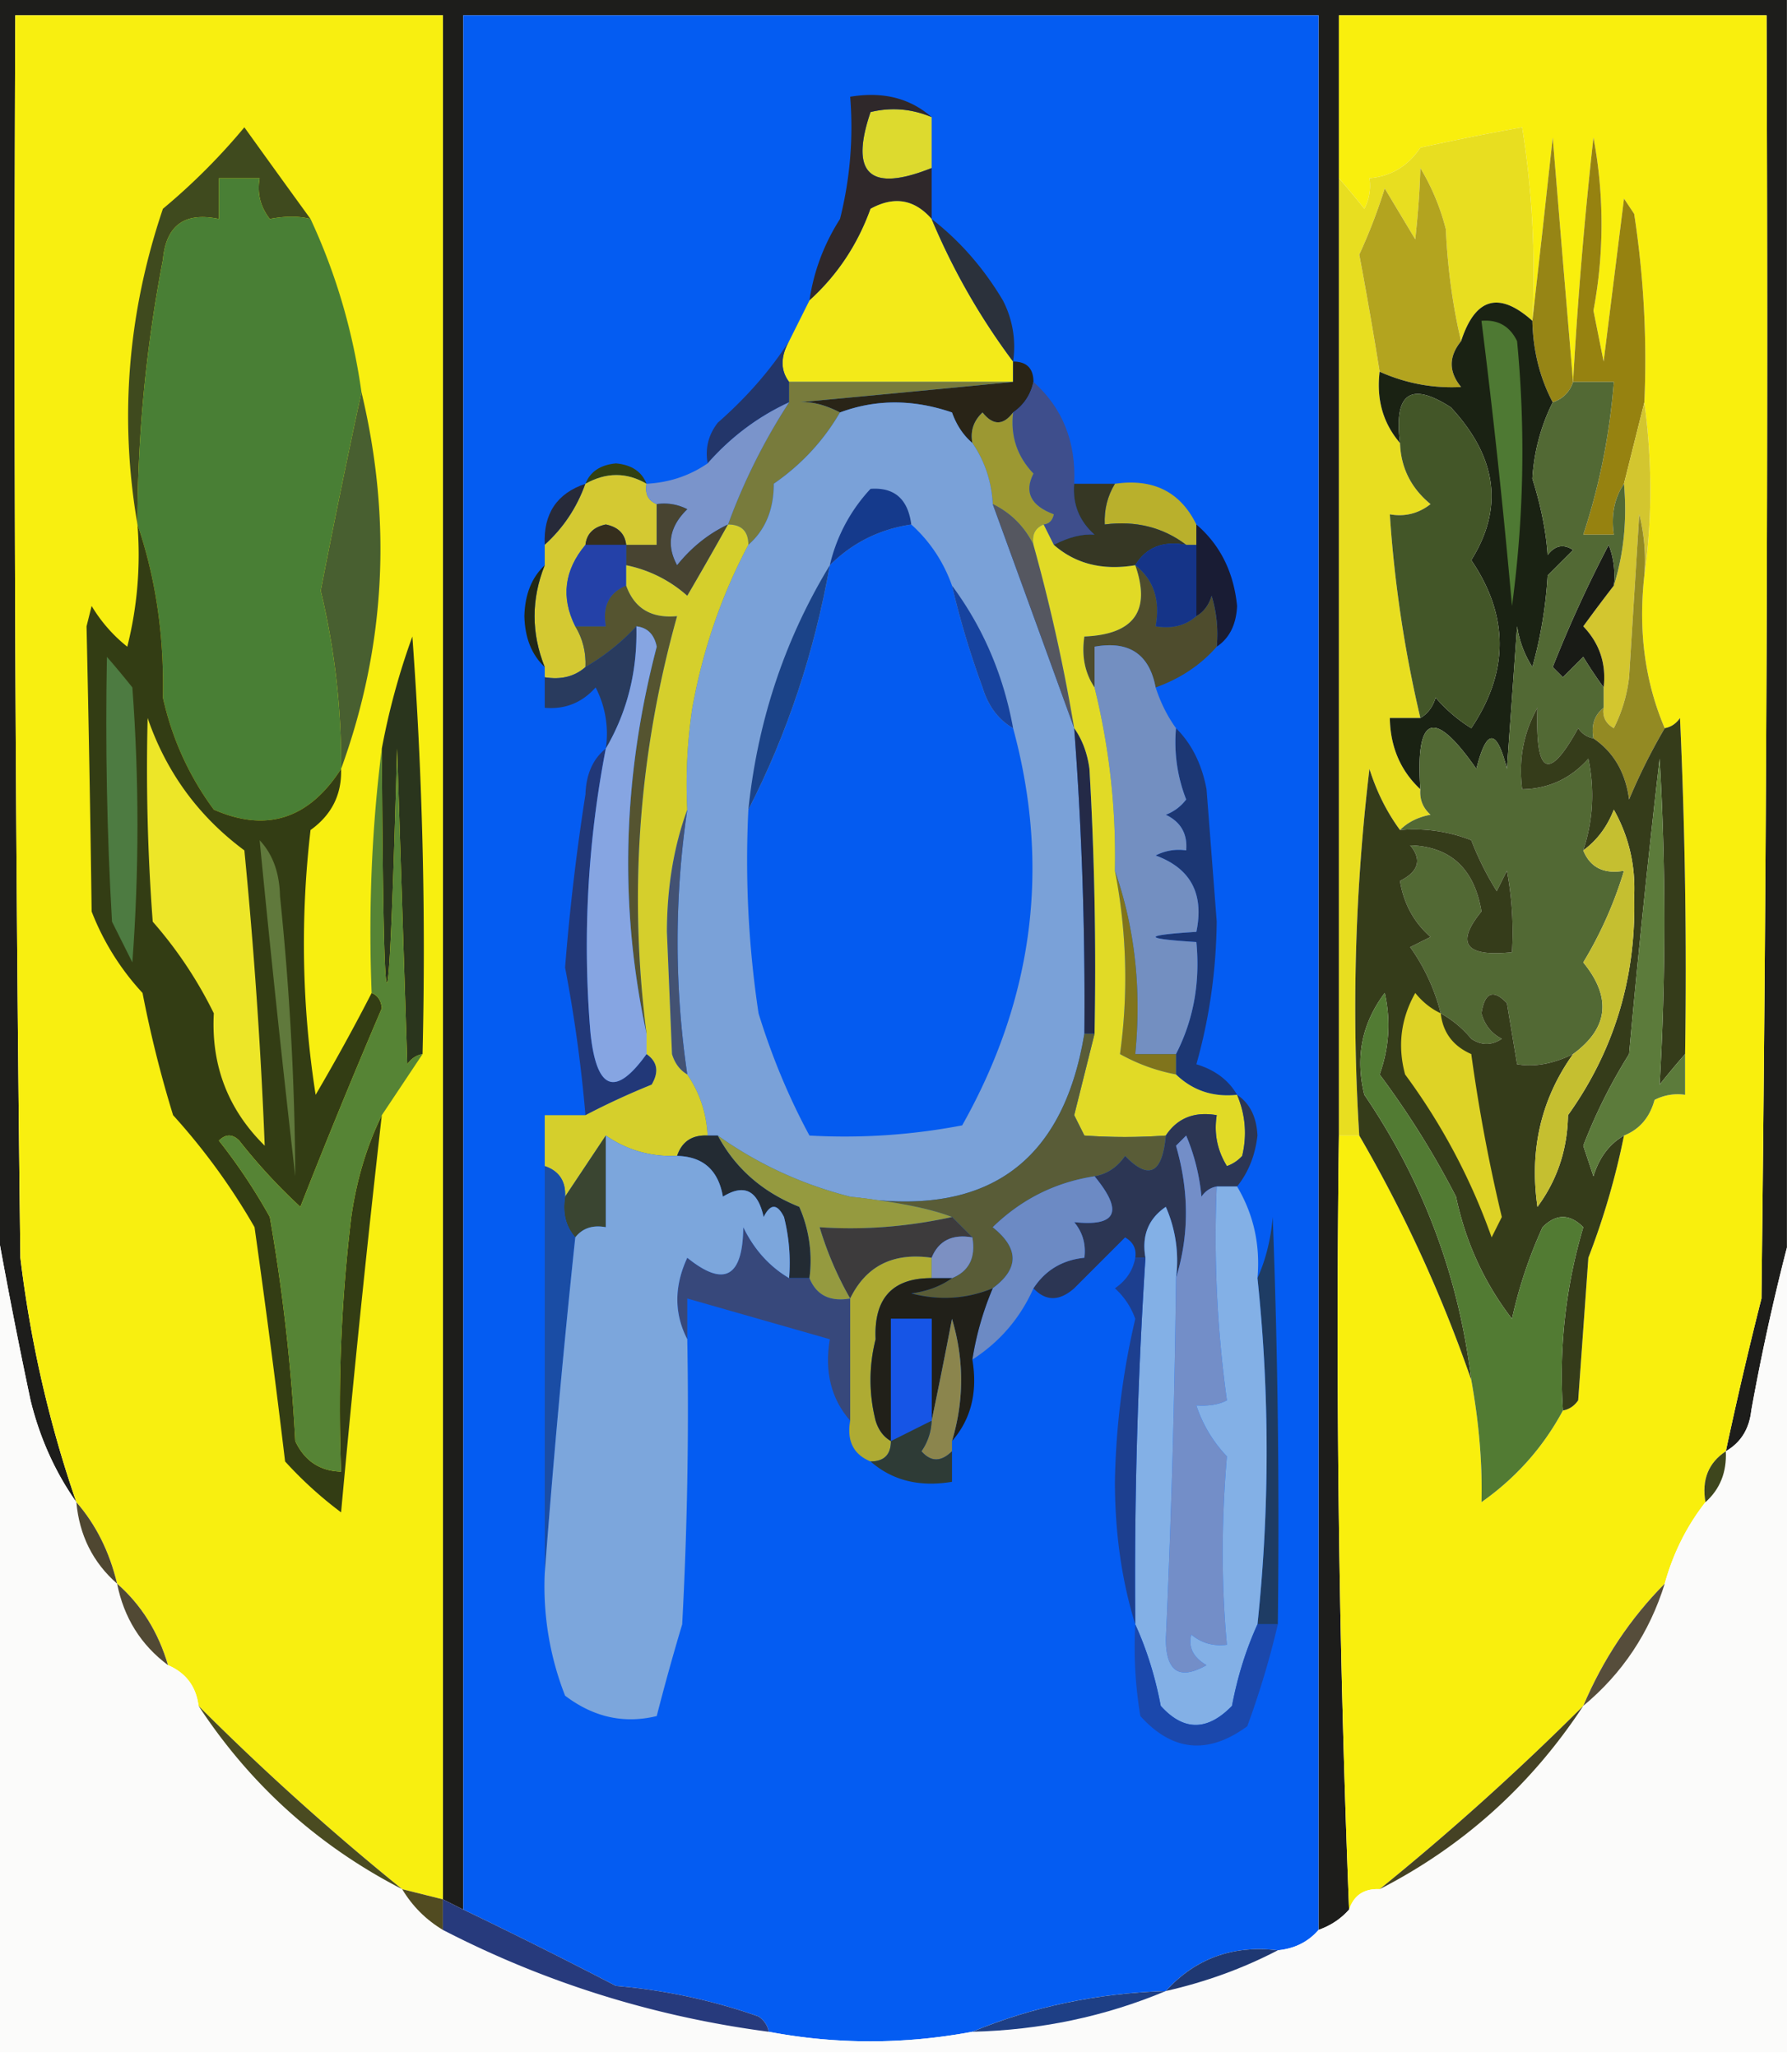 <svg xmlns="http://www.w3.org/2000/svg" width="176" height="202" style="shape-rendering:geometricPrecision;text-rendering:geometricPrecision;image-rendering:optimizeQuality;fill-rule:evenodd;clip-rule:evenodd"><path style="opacity:1" fill="#1d1d1b" d="M-.5-.5h176v123a222.374 222.374 0 0 0-3.5 16c-.2 1.82-1.034 3.153-2.5 4a413.643 413.643 0 0 1 3.5-15c.5-41.999.667-83.999.5-126h-42v110c-.331 25.505.002 50.839 1 76-.79.901-1.79 1.568-3 2V1.5h-84v186l-2-1V1.5h-42c-.167 40.668 0 81.335.5 122 1 8.285 2.833 16.285 5.5 24-2.092-2.973-3.592-6.307-4.5-10a548.848 548.848 0 0 1-3.5-18V-.5z"/><path style="opacity:1" fill="#f8ef10" d="m43.5 186.5-4-1a256.026 256.026 0 0 1-20-18c-.238-1.904-1.238-3.238-3-4-.954-3.251-2.62-5.918-5-8-.75-3.138-2.083-5.805-4-8-2.667-7.715-4.5-15.715-5.5-24-.5-40.665-.667-81.332-.5-122h42v185z"/><path style="opacity:1" fill="#045cf2" d="M129.5 189.5c-1.014 1.174-2.347 1.84-4 2-4.429-.528-8.096.805-11 4-6.806.225-13.14 1.558-19 4-6.71 1.255-13.377 1.255-20 0-.11-.617-.444-1.117-1-1.5a56.448 56.448 0 0 0-14-3 555.762 555.762 0 0 0-15-7.5V1.5h84v188z"/><path style="opacity:1" fill="#f9ef0d" d="M169.5 142.5c-1.713 1.135-2.38 2.802-2 5-1.841 2.349-3.174 5.015-4 8-3.384 3.41-6.051 7.41-8 12a258.43 258.43 0 0 1-20 18c-1.527-.073-2.527.594-3 2a1444.401 1444.401 0 0 1-1-76h2a136.626 136.626 0 0 1 11 24c.766 4.246 1.1 8.246 1 12 3.397-2.394 6.063-5.394 8-9 .617-.111 1.117-.444 1.5-1l1-14a73.782 73.782 0 0 0 3.5-12c1.526-.605 2.526-1.771 3-3.5a4.934 4.934 0 0 1 3-.5v-4c.167-11.005 0-22.005-.5-33-.383.556-.883.89-1.5 1-1.942-4.556-2.608-9.556-2-15 .779-5.494.779-11.16 0-17a94.525 94.525 0 0 0-1-18.5l-1-1.5-2 16-1-5a45.88 45.88 0 0 0 0-17 435.997 435.997 0 0 0-2 24 7427.642 7427.642 0 0 1-2-24 3224.428 3224.428 0 0 1-2 18 91.124 91.124 0 0 0-1-19c-3.33.594-6.664 1.26-10 2-1.228 1.821-2.894 2.821-5 3a4.934 4.934 0 0 1-.5 3 81.819 81.819 0 0 0-2.5-3v-16h42c.167 42.001 0 84.001-.5 126a413.643 413.643 0 0 0-3.5 15z"/><path style="opacity:1" fill="#ddda2e" d="M91.5 11.5v5c-6.071 2.427-8.071.594-6-5.5 2.045-.49 4.045-.323 6 .5z"/><path style="opacity:1" fill="#3f4a1e" d="M30.5 21.5c-1.143-.293-2.477-.293-4 0-.929-1.189-1.262-2.522-1-4h-4v4c-3.36-.71-5.193.624-5.5 4a137.73 137.73 0 0 0-2.5 26c-1.792-10.426-.959-20.76 2.5-31a61.686 61.686 0 0 0 8-8c2.176 3.03 4.343 6.03 6.5 9z"/><path style="opacity:1" fill="#2f282a" d="M91.5 11.5c-1.955-.823-3.955-.99-6-.5-2.071 6.094-.071 7.927 6 5.5v5c-1.694-1.938-3.694-2.27-6-1-1.278 3.543-3.278 6.543-6 9 .417-2.843 1.417-5.51 3-8a36.874 36.874 0 0 0 1-12c3.198-.536 5.865.131 8 2z"/><path style="opacity:1" fill="#968515" d="M154.5 37.5c-.333 1-1 1.667-2 2-1.268-2.405-1.935-5.072-2-8 .667-5.846 1.333-11.846 2-18 .667 8.157 1.333 16.157 2 24z"/><path style="opacity:1" fill="#f3ea19" d="M91.5 21.5a65.55 65.55 0 0 0 8 14v2h-22c-.854-1.132-.854-2.465 0-4l2-4c2.722-2.457 4.722-5.457 6-9 2.306-1.27 4.306-.938 6 1z"/><path style="opacity:1" fill="#2b313b" d="M91.5 21.5c2.77 2.147 5.103 4.814 7 8a9.864 9.864 0 0 1 1 6 65.55 65.55 0 0 1-8-14z"/><path style="opacity:1" fill="#e8de20" d="M150.5 31.5c-3.282-2.928-5.616-2.262-7 2-.823-3.477-1.323-7.144-1.5-11a22.215 22.215 0 0 0-2.5-6c-.052 2.07-.219 4.403-.5 7l-3-5a53.625 53.625 0 0 1-2.5 6.5 416.07 416.07 0 0 1 2 11.5c-.329 2.728.337 5.062 2 7 .085 2.429 1.085 4.429 3 6-1.189.929-2.522 1.262-4 1a122.068 122.068 0 0 0 3 20h-3c.052 2.846 1.052 5.18 3 7-.086.996.248 1.83 1 2.5-1.237.232-2.237.732-3 1.5-1.292-1.755-2.292-3.755-3-6a198.495 198.495 0 0 0-1 36h-2v-94c.815.93 1.648 1.93 2.5 3a4.934 4.934 0 0 0 .5-3c2.106-.179 3.772-1.179 5-3 3.336-.74 6.67-1.406 10-2a91.124 91.124 0 0 1 1 19z"/><path style="opacity:1" fill="#b3a41f" d="M143.5 33.5c-1.228 1.51-1.228 3.01 0 4.5-2.761.145-5.427-.355-8-1.5a416.07 416.07 0 0 0-2-11.5 53.625 53.625 0 0 0 2.5-6.5l3 5c.281-2.597.448-4.93.5-7a22.215 22.215 0 0 1 2.5 6c.177 3.856.677 7.523 1.5 11z"/><path style="opacity:1" fill="#968210" d="m161.5 39.5-2 8c-.951 1.419-1.284 3.085-1 5h-3c1.592-4.806 2.592-9.806 3-15h-4a435.997 435.997 0 0 1 2-24 45.88 45.88 0 0 1 0 17l1 5 2-16 1 1.5a94.525 94.525 0 0 1 1 18.5z"/><path style="opacity:1" fill="#292417" d="M99.5 35.5c1.333 0 2 .667 2 2-.282 1.278-.949 2.278-2 3-.973 1.291-1.973 1.291-3 0-.886.825-1.219 1.825-1 3-.89-.761-1.558-1.761-2-3-3.815-1.308-7.481-1.308-11 0-1.475-.762-2.809-1.095-4-1a5053.66 5053.66 0 0 0 21-2v-2z"/><path style="opacity:1" fill="#23366a" d="M77.5 33.5c-.854 1.535-.854 2.868 0 4v2c-3.058 1.412-5.725 3.412-8 6-.262-1.478.071-2.811 1-4 2.81-2.461 5.143-5.128 7-8z"/><path style="opacity:1" fill="#3e4e8c" d="M101.5 37.5c2.863 2.56 4.196 5.894 4 10-.172 1.992.495 3.658 2 5-1.191-.095-2.525.238-4 1l-1-2c.543-.06.876-.393 1-1-2.262-.845-2.929-2.178-2-4-1.605-1.679-2.271-3.679-2-6 1.051-.722 1.718-1.722 2-3z"/><path style="opacity:1" fill="#787b3c" d="M77.5 37.5h22a5053.66 5053.66 0 0 1-21 2c1.191-.095 2.525.238 4 1-1.622 2.79-3.788 5.123-6.5 7-.002 2.551-.836 4.551-2.5 6 0-1.333-.667-2-2-2a59.138 59.138 0 0 1 6-12v-2z"/><path style="opacity:1" fill="#9c9832" d="M99.5 40.5c-.271 2.321.395 4.321 2 6-.929 1.822-.262 3.155 2 4-.124.607-.457.94-1 1-.838.342-1.172 1.008-1 2-.893-1.797-2.226-3.13-4-4-.114-2.218-.78-4.218-2-6-.219-1.175.114-2.175 1-3 1.027 1.291 2.027 1.291 3 0z"/><path style="opacity:1" fill="#314012" d="M63.5 47.5c-1.951-1.141-3.951-1.141-6 0 .47-1.194 1.47-1.86 3-2 1.53.14 2.53.806 3 2z"/><path style="opacity:1" fill="#7aa1d8" d="M95.5 43.5c1.22 1.782 1.886 3.782 2 6 2.683 7.36 5.35 14.693 8 22a354.425 354.425 0 0 1 1 30c-2.122 12.845-9.789 18.179-23 16-4.752-1.211-9.086-3.211-13-6h-1c-.114-2.218-.78-4.218-2-6a89.287 89.287 0 0 1 0-26c-.165-3.35.002-6.683.5-10 1.034-5.708 2.868-11.041 5.5-16 1.664-1.449 2.498-3.449 2.5-6 2.712-1.877 4.878-4.21 6.5-7 3.519-1.308 7.185-1.308 11 0 .442 1.239 1.11 2.239 2 3z"/><path style="opacity:1" fill="#b9b02c" d="M109.5 47.5c3.759-.542 6.426.792 8 4v2h-1c-2.28-1.723-4.947-2.39-8-2-.067-1.459.266-2.792 1-4z"/><path style="opacity:1" fill="#272a39" d="M57.5 47.5c-.84 2.352-2.174 4.352-4 6-.146-3.054 1.187-5.054 4-6z"/><path style="opacity:1" fill="#d4c932" d="M63.5 47.5c-.172.992.162 1.658 1 2v4h-3c-.12-1.086-.787-1.753-2-2-1.213.247-1.88.914-2 2-2.084 2.493-2.417 5.16-1 8 .734 1.208 1.067 2.541 1 4-1.068.934-2.401 1.268-4 1v-1c-1.333-3.333-1.333-6.667 0-10v-2c1.826-1.648 3.16-3.648 4-6 2.049-1.141 4.049-1.141 6 0z"/><path style="opacity:1" fill="#7a94cb" d="M77.5 39.5a59.138 59.138 0 0 0-6 12c-1.917.906-3.583 2.239-5 4-1.078-1.975-.745-3.808 1-5.5a4.932 4.932 0 0 0-3-.5c-.838-.342-1.172-1.008-1-2 2.218-.114 4.218-.78 6-2 2.275-2.588 4.942-4.588 8-6z"/><path style="opacity:1" fill="#045bf0" d="M89.5 51.5c1.826 1.648 3.16 3.648 4 6a85.28 85.28 0 0 0 3 10c.557 1.832 1.557 3.165 3 4 3.682 13.538 2.016 26.538-5 39a61.234 61.234 0 0 1-15 1c-2.023-3.743-3.69-7.743-5-12-.997-6.633-1.33-13.3-1-20 3.81-7.431 6.477-15.431 8-24 2.21-2.201 4.876-3.534 8-4z"/><path style="opacity:1" fill="#352e1d" d="M61.5 53.5h-4c.12-1.086.787-1.753 2-2 1.213.247 1.88.914 2 2z"/><path style="opacity:1" fill="#1a2213" d="M150.5 31.5c.065 2.928.732 5.595 2 8a19.354 19.354 0 0 0-2 7.5c.843 2.665 1.343 5.165 1.5 7.5.718-.95 1.551-1.117 2.5-.5l-2.5 2.5a42.758 42.758 0 0 1-1.5 9 10.256 10.256 0 0 1-1.5-4l-1 14c-1-4-2-4-3 0-4.165-5.99-5.998-5.324-5.5 2-1.948-1.82-2.948-4.154-3-7h3c.722-.418 1.222-1.084 1.5-2a14.962 14.962 0 0 0 3.5 3c3.712-5.534 3.712-11.034 0-16.5 3.203-5.107 2.536-10.107-2-15-3.958-2.558-5.624-1.392-5 3.5-1.663-1.938-2.329-4.272-2-7 2.573 1.145 5.239 1.645 8 1.5-1.228-1.49-1.228-2.99 0-4.5 1.384-4.262 3.718-4.928 7-2z"/><path style="opacity:1" fill="#4e7933" d="M145.5 31.5c1.624-.14 2.79.527 3.5 2 .832 8.686.665 17.352-.5 26a769.36 769.36 0 0 0-3-28z"/><path style="opacity:1" fill="#d3c62f" d="M161.5 39.5c.779 5.84.779 11.506 0 17a18.452 18.452 0 0 0-.5-6l-1 16a14.72 14.72 0 0 1-1.5 5c-.798-.457-1.131-1.124-1-2v-2c.271-2.321-.396-4.321-2-6a173.333 173.333 0 0 1 3-4c.979-3.125 1.313-6.458 1-10l2-8z"/><path style="opacity:1" fill="#153a8c" d="M89.5 51.5c-3.124.466-5.79 1.799-8 4a16.44 16.44 0 0 1 4-7.5c2.341-.168 3.674.999 4 3.5z"/><path style="opacity:1" fill="#363724" d="M105.5 47.5h4c-.734 1.208-1.067 2.541-1 4 3.053-.39 5.72.277 8 2-2.281-.423-3.948.244-5 2-3.198.536-5.865-.131-8-2 1.475-.762 2.809-1.095 4-1-1.505-1.342-2.172-3.008-2-5z"/><path style="opacity:1" fill="#2441a8" d="M57.5 53.5h4v4c-1.676.683-2.343 2.017-2 4h-3c-1.417-2.84-1.084-5.507 1-8z"/><path style="opacity:1" fill="#484431" d="M64.5 49.5a4.932 4.932 0 0 1 3 .5c-1.745 1.692-2.078 3.525-1 5.5 1.417-1.761 3.083-3.094 5-4a416.383 416.383 0 0 1-4 7 12.802 12.802 0 0 0-6-3v-2h3v-4z"/><path style="opacity:1" fill="#485f30" d="M35.5 38.5c3.033 12.666 2.366 25-2 37a72.665 72.665 0 0 0-2-17.5 974.041 974.041 0 0 1 4-19.5z"/><path style="opacity:1" fill="#497f35" d="M30.5 21.5c2.49 5.344 4.157 11.011 5 17a974.041 974.041 0 0 0-4 19.5 72.665 72.665 0 0 1 2 17.5c-3.173 4.93-7.34 6.264-12.5 4-2.434-3.295-4.1-6.962-5-11 .126-6.088-.708-11.755-2.5-17a137.73 137.73 0 0 1 2.5-26c.307-3.376 2.14-4.71 5.5-4v-4h4c-.262 1.478.071 2.811 1 4 1.523-.293 2.857-.293 4 0z"/><path style="opacity:1" fill="#191c34" d="M117.5 51.5c2.33 1.992 3.664 4.659 4 8-.085 1.833-.752 3.166-2 4a12.93 12.93 0 0 0-.5-5c-.278.916-.778 1.583-1.5 2v-9z"/><path style="opacity:1" fill="#212816" d="M53.5 55.5c-1.333 3.333-1.333 6.667 0 10-1.277-1.194-1.944-2.86-2-5 .056-2.14.723-3.806 2-5z"/><path style="opacity:1" fill="#1b4388" d="M81.5 55.5c-1.523 8.569-4.19 16.569-8 24 .906-8.717 3.572-16.717 8-24z"/><path style="opacity:1" fill="#153488" d="M116.5 53.5h1v7c-1.068.934-2.401 1.268-4 1 .475-2.582-.192-4.582-2-6 1.052-1.756 2.719-2.423 5-2z"/><path style="opacity:1" fill="#435628" d="M139.5 70.5a122.068 122.068 0 0 1-3-20c1.478.262 2.811-.071 4-1-1.915-1.571-2.915-3.571-3-6-.624-4.892 1.042-6.058 5-3.5 4.536 4.893 5.203 9.893 2 15 3.712 5.466 3.712 10.966 0 16.5a14.962 14.962 0 0 1-3.5-3c-.278.916-.778 1.582-1.5 2z"/><path style="opacity:1" fill="#555430" d="M61.5 57.5c.8 2.24 2.466 3.24 5 3-3.767 13.464-4.767 27.13-3 41-2.705-12.443-2.372-25.11 1-38-.247-1.213-.914-1.88-2-2a21.628 21.628 0 0 1-5 4c.067-1.459-.266-2.792-1-4h3c-.343-1.983.324-3.317 2-4z"/><path style="opacity:1" fill="#191b16" d="M158.5 57.5a173.333 173.333 0 0 0-3 4c1.604 1.679 2.271 3.679 2 6a44.293 44.293 0 0 1-2-3l-2 2-1-1a123.98 123.98 0 0 1 5.5-12 8.43 8.43 0 0 1 .5 4z"/><path style="opacity:1" fill="#555760" d="M97.5 49.5c1.774.87 3.107 2.203 4 4a174.868 174.868 0 0 1 4 18c-2.65-7.307-5.317-14.64-8-22z"/><path style="opacity:1" fill="#4e4c2d" d="M111.5 55.5c1.808 1.418 2.475 3.418 2 6 1.599.268 2.932-.066 4-1 .722-.417 1.222-1.084 1.5-2 .494 1.634.66 3.3.5 5-1.581 1.803-3.581 3.136-6 4-.622-3.276-2.622-4.609-6-4v4c-.951-1.419-1.284-3.085-1-5 4.891-.206 6.557-2.539 5-7z"/><path style="opacity:1" fill="#17439f" d="M93.5 57.5c3.05 4.114 5.05 8.78 6 14-1.443-.835-2.443-2.168-3-4a85.28 85.28 0 0 1-3-10z"/><path style="opacity:1" fill="#293b5e" d="M62.5 61.5c.114 4.388-.886 8.388-3 12a9.864 9.864 0 0 0-1-6c-1.342 1.505-3.008 2.171-5 2v-3c1.599.268 2.932-.066 4-1a21.628 21.628 0 0 0 5-4z"/><path style="opacity:1" fill="#938a23" d="M161.5 56.5c-.608 5.444.058 10.444 2 15a58.587 58.587 0 0 0-3.5 7c-.353-2.653-1.52-4.653-3.5-6-.237-1.291.096-2.291 1-3-.131.876.202 1.543 1 2a14.72 14.72 0 0 0 1.5-5l1-16c.495 1.973.662 3.973.5 6z"/><path style="opacity:1" fill="#333d14" d="M13.5 51.5c1.792 5.245 2.626 10.912 2.5 17 .9 4.038 2.566 7.705 5 11 5.16 2.264 9.327.93 12.5-4 .077 2.512-.923 4.512-3 6a96.082 96.082 0 0 0 .5 26c1.967-3.354 3.8-6.687 5.5-10 .597.235.93.735 1 1.5a705.098 705.098 0 0 0-8 19.5 55.773 55.773 0 0 1-6-6.5c-.667-.667-1.333-.667-2 0a55.93 55.93 0 0 1 5 7.5 184.447 184.447 0 0 1 2.5 22c.908 1.939 2.408 2.939 4.5 3-.331-8.36.002-16.693 1-25 .513-3.621 1.513-6.954 3-10a1739.946 1739.946 0 0 0-4 39 38.918 38.918 0 0 1-5.5-5 1083.826 1083.826 0 0 0-3-23 63.32 63.32 0 0 0-8-11 114.44 114.44 0 0 1-3-12 25.104 25.104 0 0 1-5-8c-.125-9.37-.292-18.703-.5-28l.5-2a14.83 14.83 0 0 0 3.5 4 36.874 36.874 0 0 0 1-12z"/><path style="opacity:1" fill="#4d7b41" d="M10.5 64.5c.815.93 1.648 1.93 2.5 3 .667 9 .667 18 0 27l-2-4c-.5-8.66-.666-17.327-.5-26z"/><path style="opacity:1" fill="#ede628" d="M14.5 70.5c1.832 5.329 5 9.662 9.5 13a506.923 506.923 0 0 1 2 29c-3.608-3.555-5.275-7.888-5-13a41.042 41.042 0 0 0-6-9c-.5-6.658-.666-13.325-.5-20z"/><path style="opacity:1" fill="#2a351d" d="M41.5 103.5c-.617.111-1.117.444-1.5 1l-1-31c-.833 30.659-1.333 30.659-1.5 0a69.256 69.256 0 0 1 3-11 421.14 421.14 0 0 1 1 41z"/><path style="opacity:1" fill="#223878" d="M59.5 73.5a101.73 101.73 0 0 0-1.5 28c.61 5.576 2.444 6.243 5.5 2 1.073.751 1.24 1.751.5 3a74.208 74.208 0 0 0-6.5 3 140.999 140.999 0 0 0-2-14.5 222.515 222.515 0 0 1 2-17c.069-1.986.735-3.486 2-4.5z"/><path style="opacity:1" fill="#86a5e2" d="M62.5 61.5c1.086.12 1.753.787 2 2-3.372 12.89-3.705 25.557-1 38v2c-3.056 4.243-4.89 3.576-5.5-2a101.73 101.73 0 0 1 1.5-28c2.114-3.612 3.114-7.612 3-12z"/><path style="opacity:1" fill="#435273" d="M67.5 79.5a89.287 89.287 0 0 0 0 26c-.722-.418-1.222-1.084-1.5-2l-.5-12c.01-4.393.676-8.393 2-12z"/><path style="opacity:1" fill="#1c3774" d="M115.5 71.5c1.536 1.525 2.536 3.525 3 6l1 13c-.059 4.848-.726 9.515-2 14 1.832.557 3.165 1.557 4 3-2.358.247-4.358-.419-6-2v-2c1.717-3.345 2.384-7.011 2-11-5.333-.333-5.333-.667 0-1 .774-3.742-.559-6.242-4-7.5a4.932 4.932 0 0 1 3-.5c.14-1.624-.527-2.79-2-3.5a4.451 4.451 0 0 0 2-1.5 15.417 15.417 0 0 1-1-7z"/><path style="opacity:1" fill="#242a47" d="M105.5 71.5c.79 1.109 1.29 2.442 1.5 4 .5 8.66.666 17.327.5 26h-1a354.425 354.425 0 0 0-1-30z"/><path style="opacity:1" fill="#738fc1" d="M113.5 67.5c.489 1.495 1.155 2.829 2 4a15.417 15.417 0 0 0 1 7 4.451 4.451 0 0 1-2 1.5c1.473.71 2.14 1.876 2 3.5a4.932 4.932 0 0 0-3 .5c3.441 1.258 4.774 3.758 4 7.5-5.333.333-5.333.667 0 1 .384 3.989-.283 7.655-2 11h-4c.62-6.426-.047-12.426-2-18a68.873 68.873 0 0 0-2-18v-4c3.378-.609 5.378.724 6 4z"/><path style="opacity:1" fill="#60793c" d="M25.5 82.5c1.287 1.371 1.953 3.205 2 5.5a279.79 279.79 0 0 1 1.5 27.5 1867.727 1867.727 0 0 1-3.5-33z"/><path style="opacity:1" fill="#80741c" d="M109.5 85.5c1.953 5.574 2.62 11.574 2 18h4v2a18.155 18.155 0 0 1-5.5-2 54.717 54.717 0 0 0-.5-18z"/><path style="opacity:1" fill="#d5cf2c" d="M71.5 51.5c1.333 0 2 .667 2 2-2.632 4.959-4.466 10.292-5.5 16a50.441 50.441 0 0 0-.5 10c-1.324 3.607-1.99 7.607-2 12l.5 12c.278.916.778 1.582 1.5 2 1.22 1.782 1.886 3.782 2 6-1.527-.073-2.527.594-3 2-2.608.1-4.942-.567-7-2l-4 6c.073-1.527-.594-2.527-2-3v-5h4a74.208 74.208 0 0 1 6.5-3c.74-1.249.573-2.249-.5-3v-2c-1.767-13.87-.767-27.536 3-41-2.534.24-4.2-.76-5-3v-2a12.802 12.802 0 0 1 6 3 416.383 416.383 0 0 0 4-7z"/><path style="opacity:1" fill="#526934" d="M154.5 37.5h4c-.408 5.194-1.408 10.194-3 15h3c-.284-1.915.049-3.581 1-5 .313 3.542-.021 6.875-1 10a8.43 8.43 0 0 0-.5-4 123.98 123.98 0 0 0-5.5 12l1 1 2-2a44.293 44.293 0 0 0 2 3v2c-.904.709-1.237 1.709-1 3-.617-.11-1.117-.444-1.5-1-2.9 5.283-4.234 4.616-4-2-1.375 2.437-1.875 5.103-1.5 8 2.588-.043 4.754-1.043 6.5-3 .634 3.055.468 6.055-.5 9 .683 1.677 2.017 2.343 4 2a39.052 39.052 0 0 1-4 9c2.811 3.45 2.478 6.449-1 9-1.953.962-3.786 1.295-5.5 1l-1-6c-1.342-1.402-2.176-1.069-2.5 1 .318 1.147.984 1.981 2 2.5-1 .667-2 .667-3 0a10.515 10.515 0 0 0-3-2.5 19.215 19.215 0 0 0-3-6.5l2-1c-1.636-1.434-2.636-3.267-3-5.5 1.835-.928 2.168-2.094 1-3.5 3.971.13 6.305 2.296 7 6.5-2.57 3.148-1.57 4.482 3 4a32.462 32.462 0 0 0-.5-8l-1 2a29.126 29.126 0 0 1-2.5-5 15.42 15.42 0 0 0-7-1c.763-.768 1.763-1.268 3-1.5-.752-.67-1.086-1.504-1-2.5-.498-7.324 1.335-7.99 5.5-2 1-4 2-4 3 0l1-14a10.256 10.256 0 0 0 1.5 4 42.758 42.758 0 0 0 1.5-9l2.5-2.5c-.949-.617-1.782-.45-2.5.5-.157-2.335-.657-4.835-1.5-7.5a19.354 19.354 0 0 1 2-7.5c1-.333 1.667-1 2-2z"/><path style="opacity:1" fill="#353c1a" d="M156.5 72.5c1.98 1.347 3.147 3.347 3.5 6a58.587 58.587 0 0 1 3.5-7c.617-.11 1.117-.444 1.5-1 .5 10.995.667 21.995.5 33a81.316 81.316 0 0 0-2.5 3 276.835 276.835 0 0 0 0-32 1129.165 1129.165 0 0 0-3 29 52.311 52.311 0 0 0-4.5 9l1 3c.557-1.832 1.557-3.165 3-4a73.782 73.782 0 0 1-3.5 12l-1 14c-.383.556-.883.889-1.5 1a51.23 51.23 0 0 1 2-18c-1.333-1.333-2.667-1.333-4 0a44.707 44.707 0 0 0-3 9c-2.727-3.543-4.56-7.543-5.5-12a85.238 85.238 0 0 0-7.5-12c.94-2.632 1.107-5.298.5-8-2.247 2.992-2.913 6.325-2 10 5.776 8.495 9.276 17.829 10.5 28a136.626 136.626 0 0 0-11-24 198.495 198.495 0 0 1 1-36c.708 2.245 1.708 4.245 3 6a15.42 15.42 0 0 1 7 1 29.126 29.126 0 0 0 2.5 5l1-2c.497 2.646.664 5.313.5 8-4.57.482-5.57-.852-3-4-.695-4.204-3.029-6.37-7-6.5 1.168 1.406.835 2.572-1 3.5.364 2.233 1.364 4.066 3 5.5l-2 1a19.215 19.215 0 0 1 3 6.5 10.515 10.515 0 0 1 3 2.5c1 .667 2 .667 3 0-1.016-.519-1.682-1.353-2-2.5.324-2.069 1.158-2.402 2.5-1l1 6c1.714.295 3.547-.038 5.5-1-3.14 4.4-4.307 9.4-3.5 15 1.946-2.639 2.946-5.639 3-9 4.543-6.361 6.709-13.528 6.5-21.5.136-3.052-.531-5.886-2-8.5-.65 1.684-1.65 3.017-3 4 .968-2.945 1.134-5.945.5-9-1.746 1.957-3.912 2.957-6.5 3-.375-2.897.125-5.563 1.5-8-.234 6.616 1.1 7.283 4 2 .383.556.883.89 1.5 1z"/><path style="opacity:1" fill="#c5bf30" d="M154.5 103.5c3.478-2.551 3.811-5.55 1-9a39.052 39.052 0 0 0 4-9c-1.983.343-3.317-.323-4-2 1.35-.983 2.35-2.316 3-4 1.469 2.614 2.136 5.448 2 8.5.209 7.972-1.957 15.139-6.5 21.5-.054 3.361-1.054 6.361-3 9-.807-5.6.36-10.6 3.5-15z"/><path style="opacity:1" fill="#ded326" d="M141.5 99.5c.212 1.884 1.212 3.217 3 4a165.516 165.516 0 0 0 3 16l-1 2a61.416 61.416 0 0 0-8.5-16c-.755-2.803-.422-5.47 1-8 .708.88 1.542 1.547 2.5 2z"/><path style="opacity:1" fill="#5c7b3b" d="M165.5 103.5v4a4.934 4.934 0 0 0-3 .5c-.474 1.729-1.474 2.895-3 3.5-1.443.835-2.443 2.168-3 4l-1-3a52.311 52.311 0 0 1 4.5-9c.876-9.687 1.876-19.354 3-29a276.835 276.835 0 0 1 0 32 81.316 81.316 0 0 1 2.5-3z"/><path style="opacity:1" fill="#e1da26" d="m102.5 51.5 1 2c2.135 1.869 4.802 2.536 8 2 1.557 4.461-.109 6.794-5 7-.284 1.915.049 3.581 1 5a68.873 68.873 0 0 1 2 18 54.717 54.717 0 0 1 .5 18 18.155 18.155 0 0 0 5.5 2c1.642 1.581 3.642 2.247 6 2 .823 1.955.99 3.955.5 6a3.647 3.647 0 0 1-1.5 1c-.952-1.545-1.285-3.212-1-5-2.198-.38-3.865.287-5 2a55.624 55.624 0 0 1-8 0l-1-2 2-8c.166-8.673 0-17.34-.5-26-.21-1.558-.71-2.891-1.5-4a174.868 174.868 0 0 0-4-18c-.172-.992.162-1.658 1-2z"/><path style="opacity:1" fill="#2c3654" d="M121.5 107.5c1.248.834 1.915 2.167 2 4-.224 1.955-.891 3.621-2 5h-2c-.617.111-1.117.444-1.5 1a20.2 20.2 0 0 0-1.5-6l-1 1c1.299 4.464 1.299 8.798 0 13a13.116 13.116 0 0 0-1-7c-1.717 1.168-2.384 2.835-2 5h-1c.131-.876-.202-1.543-1-2l-5 5c-1.458 1.282-2.792 1.282-4 0 1.17-1.779 2.836-2.779 5-3 .17-1.322-.163-2.489-1-3.5 4.188.455 4.855-1.045 2-4.5 1.235-.221 2.235-.888 3-2 2.326 2.416 3.659 1.75 4-2 1.135-1.713 2.802-2.38 5-2-.285 1.788.048 3.455 1 5a3.647 3.647 0 0 0 1.5-1c.49-2.045.323-4.045-.5-6z"/><path style="opacity:1" fill="#232b33" d="M69.5 111.5h1c1.73 3.229 4.397 5.562 8 7a13.118 13.118 0 0 1 1 7h-2a18.437 18.437 0 0 0-.5-6c-.667-1.333-1.333-1.333-2 0-.576-2.624-1.91-3.291-4-2-.45-2.606-1.95-3.939-4.5-4 .473-1.406 1.473-2.073 3-2z"/><path style="opacity:1" fill="#3a4531" d="M59.5 111.5v9c-1.291-.237-2.291.096-3 1-.934-1.068-1.268-2.401-1-4l4-6z"/><path style="opacity:1" fill="#595c37" d="M106.5 101.5h1l-2 8 1 2c2.621.192 5.288.192 8 0-.341 3.75-1.674 4.416-4 2-.765 1.112-1.765 1.779-3 2-3.847.59-7.18 2.257-10 5 2.606 2.079 2.606 4.079 0 6-2.573 1.055-5.24 1.222-8 .5 1.558-.21 2.891-.71 4-1.5 1.677-.683 2.343-2.017 2-4l-2-2c-2.084-.822-5.418-1.489-10-2 13.211 2.179 20.878-3.155 23-16z"/><path style="opacity:1" fill="#3d3b3c" d="m93.5 119.5 2 2c-1.983-.343-3.317.324-4 2-3.769-.54-6.436.794-8 4a33.142 33.142 0 0 1-3-7c4.28.295 8.613-.039 13-1z"/><path style="opacity:1" fill="#37487b" d="M77.5 125.5h2c.683 1.676 2.017 2.343 4 2v12c-1.869-2.135-2.536-4.802-2-8l-14-4v4c-1.3-2.524-1.3-5.191 0-8 3.618 2.925 5.451 1.925 5.5-3 1.067 2.192 2.567 3.858 4.5 5z"/><path style="opacity:1" fill="#7c90c2" d="M95.5 121.5c.343 1.983-.323 3.317-2 4h-2v-2c.683-1.676 2.017-2.343 4-2z"/><path style="opacity:1" fill="#527b33" d="M153.5 138.5c-1.937 3.606-4.603 6.606-8 9 .1-3.754-.234-7.754-1-12-1.224-10.171-4.724-19.505-10.5-28-.913-3.675-.247-7.008 2-10 .607 2.702.44 5.368-.5 8a85.238 85.238 0 0 1 7.5 12c.94 4.457 2.773 8.457 5.5 12a44.707 44.707 0 0 1 3-9c1.333-1.333 2.667-1.333 4 0a51.23 51.23 0 0 0-2 18z"/><path style="opacity:1" fill="#959a3f" d="M70.5 111.5c3.914 2.789 8.248 4.789 13 6 4.582.511 7.916 1.178 10 2-4.387.961-8.72 1.295-13 1a33.142 33.142 0 0 0 3 7c-1.983.343-3.317-.324-4-2a13.118 13.118 0 0 0-1-7c-3.603-1.438-6.27-3.771-8-7z"/><path style="opacity:1" fill="#6c8ac4" d="M107.5 115.5c2.855 3.455 2.188 4.955-2 4.5.837 1.011 1.17 2.178 1 3.5-2.164.221-3.83 1.221-5 3-1.297 2.921-3.297 5.254-6 7a29.772 29.772 0 0 1 2-7c2.606-1.921 2.606-3.921 0-6 2.82-2.743 6.153-4.41 10-5z"/><path style="opacity:1" fill="#568435" d="M37.5 73.5c.167 30.659.667 30.659 1.5 0l1 31c.383-.556.883-.889 1.5-1-1.336 2.008-2.67 4.008-4 6-1.487 3.046-2.487 6.379-3 10a157.123 157.123 0 0 0-1 25c-2.092-.061-3.592-1.061-4.5-3a184.447 184.447 0 0 0-2.5-22 55.93 55.93 0 0 0-5-7.5c.667-.667 1.333-.667 2 0a55.773 55.773 0 0 0 6 6.5 705.098 705.098 0 0 1 8-19.5c-.07-.765-.403-1.265-1-1.5-.326-8.184.008-16.184 1-24z"/><path style="opacity:1" fill="#fbfbfa" d="M-.5 119.5a548.848 548.848 0 0 0 3.5 18c.908 3.693 2.408 7.027 4.5 10 .294 3.254 1.627 5.921 4 8 .67 3.349 2.336 6.016 5 8 1.762.762 2.762 2.096 3 4 5.098 7.765 11.764 13.765 20 18 1 1.667 2.333 3 4 4 10.033 5.178 20.7 8.511 32 10 6.623 1.255 13.29 1.255 20 0 6.7-.167 13.033-1.5 19-4 3.919-.887 7.585-2.221 11-4 1.653-.16 2.986-.826 4-2 1.21-.432 2.21-1.099 3-2 .473-1.406 1.473-2.073 3-2 8.215-4.212 14.882-10.212 20-18 3.836-3.178 6.502-7.178 8-12 .826-2.985 2.159-5.651 4-8 1.431-1.28 2.098-2.947 2-5 1.466-.847 2.3-2.18 2.5-4a222.374 222.374 0 0 1 3.5-16v79H-.5v-82z"/><path style="opacity:1" fill="#aeab33" d="M91.5 123.5v2c-3.852-.011-5.685 1.989-5.5 6a16.25 16.25 0 0 0 0 8c.278.916.778 1.582 1.5 2 0 1.333-.667 2-2 2-1.677-.683-2.343-2.017-2-4v-12c1.564-3.206 4.231-4.54 8-4z"/><path style="opacity:1" fill="#1a4da5" d="M53.5 114.5c1.406.473 2.073 1.473 2 3-.268 1.599.066 2.932 1 4a1104.863 1104.863 0 0 0-3 33v-40z"/><path style="opacity:1" fill="#7ca6dc" d="M59.5 111.5c2.058 1.433 4.392 2.1 7 2 2.55.061 4.05 1.394 4.5 4 2.09-1.291 3.424-.624 4 2 .667-1.333 1.333-1.333 2 0 .496 1.973.662 3.973.5 6-1.933-1.142-3.433-2.808-4.5-5-.049 4.925-1.882 5.925-5.5 3-1.3 2.809-1.3 5.476 0 8 .166 9.339 0 18.673-.5 28-.897 2.99-1.73 5.99-2.5 9-3.211.784-6.211.117-9-2a29.374 29.374 0 0 1-2-12 1104.863 1104.863 0 0 1 3-33c.709-.904 1.709-1.237 3-1v-9z"/><path style="opacity:1" fill="#212019" d="M91.5 125.5h2c-1.109.79-2.442 1.29-4 1.5 2.76.722 5.427.555 8-.5a29.772 29.772 0 0 0-2 7c.536 3.198-.131 5.865-2 8 1.198-3.988 1.198-7.988 0-12a625.46 625.46 0 0 1-2 10v-10h-4v12c-.722-.418-1.222-1.084-1.5-2a16.25 16.25 0 0 1 0-8c-.185-4.011 1.648-6.011 5.5-6z"/><path style="opacity:1" fill="#1655e6" d="m91.5 139.5-4 2v-12h4v10z"/><path style="opacity:1" fill="#8b854d" d="M93.5 141.5v1c-1.075 1.062-2.075 1.062-3 0a5.577 5.577 0 0 0 1-3 625.46 625.46 0 0 0 2-10c1.198 4.012 1.198 8.012 0 12z"/><path style="opacity:1" fill="#1e3c64" d="M125.5 159.5h-2a160.739 160.739 0 0 0 0-34c.809-1.792 1.309-3.792 1.5-6 .5 13.329.667 26.663.5 40z"/><path style="opacity:1" fill="#738ec8" d="M119.5 116.5a116.697 116.697 0 0 0 1 21c-.762.411-1.762.577-3 .5a13.24 13.24 0 0 0 3 5c-.548 6.453-.548 12.62 0 18.5-1.322.17-2.489-.163-3.5-1-.311 1.242.189 2.242 1.5 3-2.633 1.498-3.966.665-4-2.5.534-11.754.868-23.587 1-35.5 1.299-4.202 1.299-8.536 0-13l1-1a20.2 20.2 0 0 1 1.5 6c.383-.556.883-.889 1.5-1z"/><path style="opacity:1" fill="#83b0e6" d="M119.5 116.5h2c1.626 2.746 2.293 5.746 2 9a160.739 160.739 0 0 1 0 34c-1.121 2.454-1.954 5.121-2.5 8-2.423 2.494-4.756 2.494-7 0-.546-2.879-1.379-5.546-2.5-8a487.277 487.277 0 0 1 1-36c-.384-2.165.283-3.832 2-5a13.116 13.116 0 0 1 1 7 1034.765 1034.765 0 0 1-1 35.5c.034 3.165 1.367 3.998 4 2.5-1.311-.758-1.811-1.758-1.5-3 1.011.837 2.178 1.17 3.5 1-.548-5.88-.548-12.047 0-18.5a13.24 13.24 0 0 1-3-5c1.238.077 2.238-.089 3-.5a116.697 116.697 0 0 1-1-21z"/><path style="opacity:1" fill="#2e3b36" d="M91.5 139.5a5.577 5.577 0 0 1-1 3c.925 1.062 1.925 1.062 3 0v3c-3.198.536-5.865-.131-8-2 1.333 0 2-.667 2-2l4-2z"/><path style="opacity:1" fill="#3e461d" d="M169.5 142.5c.098 2.053-.569 3.72-2 5-.38-2.198.287-3.865 2-5z"/><path style="opacity:1" fill="#4f4731" d="M7.5 147.5c1.917 2.195 3.25 4.862 4 8-2.373-2.079-3.706-4.746-4-8z"/><path style="opacity:1" fill="#1d3f8f" d="M111.5 123.5h1a487.277 487.277 0 0 0-1 36c-1.327-4.283-1.993-8.949-2-14a75.565 75.565 0 0 1 2-16 7.293 7.293 0 0 0-2-3c1.112-.765 1.779-1.765 2-3z"/><path style="opacity:1" fill="#514934" d="M11.5 155.5c2.38 2.082 4.046 4.749 5 8-2.664-1.984-4.33-4.651-5-8z"/><path style="opacity:1" fill="#564d3b" d="M163.5 155.5c-1.498 4.822-4.164 8.822-8 12 1.949-4.59 4.616-8.59 8-12z"/><path style="opacity:1" fill="#1b48ac" d="M111.5 159.5c1.121 2.454 1.954 5.121 2.5 8 2.244 2.494 4.577 2.494 7 0 .546-2.879 1.379-5.546 2.5-8h2a85.378 85.378 0 0 1-3 10c-3.853 2.823-7.353 2.489-10.5-1a40.914 40.914 0 0 1-.5-9z"/><path style="opacity:1" fill="#4a4b21" d="M19.5 167.5a256.026 256.026 0 0 0 20 18c-8.236-4.235-14.902-10.235-20-18z"/><path style="opacity:1" fill="#454224" d="M155.5 167.5c-5.118 7.788-11.785 13.788-20 18a258.43 258.43 0 0 0 20-18z"/><path style="opacity:1" fill="#514b21" d="m39.5 185.5 4 1v3c-1.667-1-3-2.333-4-4z"/><path style="opacity:1" fill="#273a7c" d="m43.5 186.5 2 1c4.969 2.39 9.969 4.89 15 7.5a56.448 56.448 0 0 1 14 3c.556.383.89.883 1 1.5-11.3-1.489-21.967-4.822-32-10v-3z"/><path style="opacity:1" fill="#1f3872" d="M125.5 191.5c-3.415 1.779-7.081 3.113-11 4 2.904-3.195 6.571-4.528 11-4z"/><path style="opacity:1" fill="#1e3f85" d="M114.5 195.5c-5.967 2.5-12.3 3.833-19 4 5.86-2.442 12.194-3.775 19-4z"/></svg>